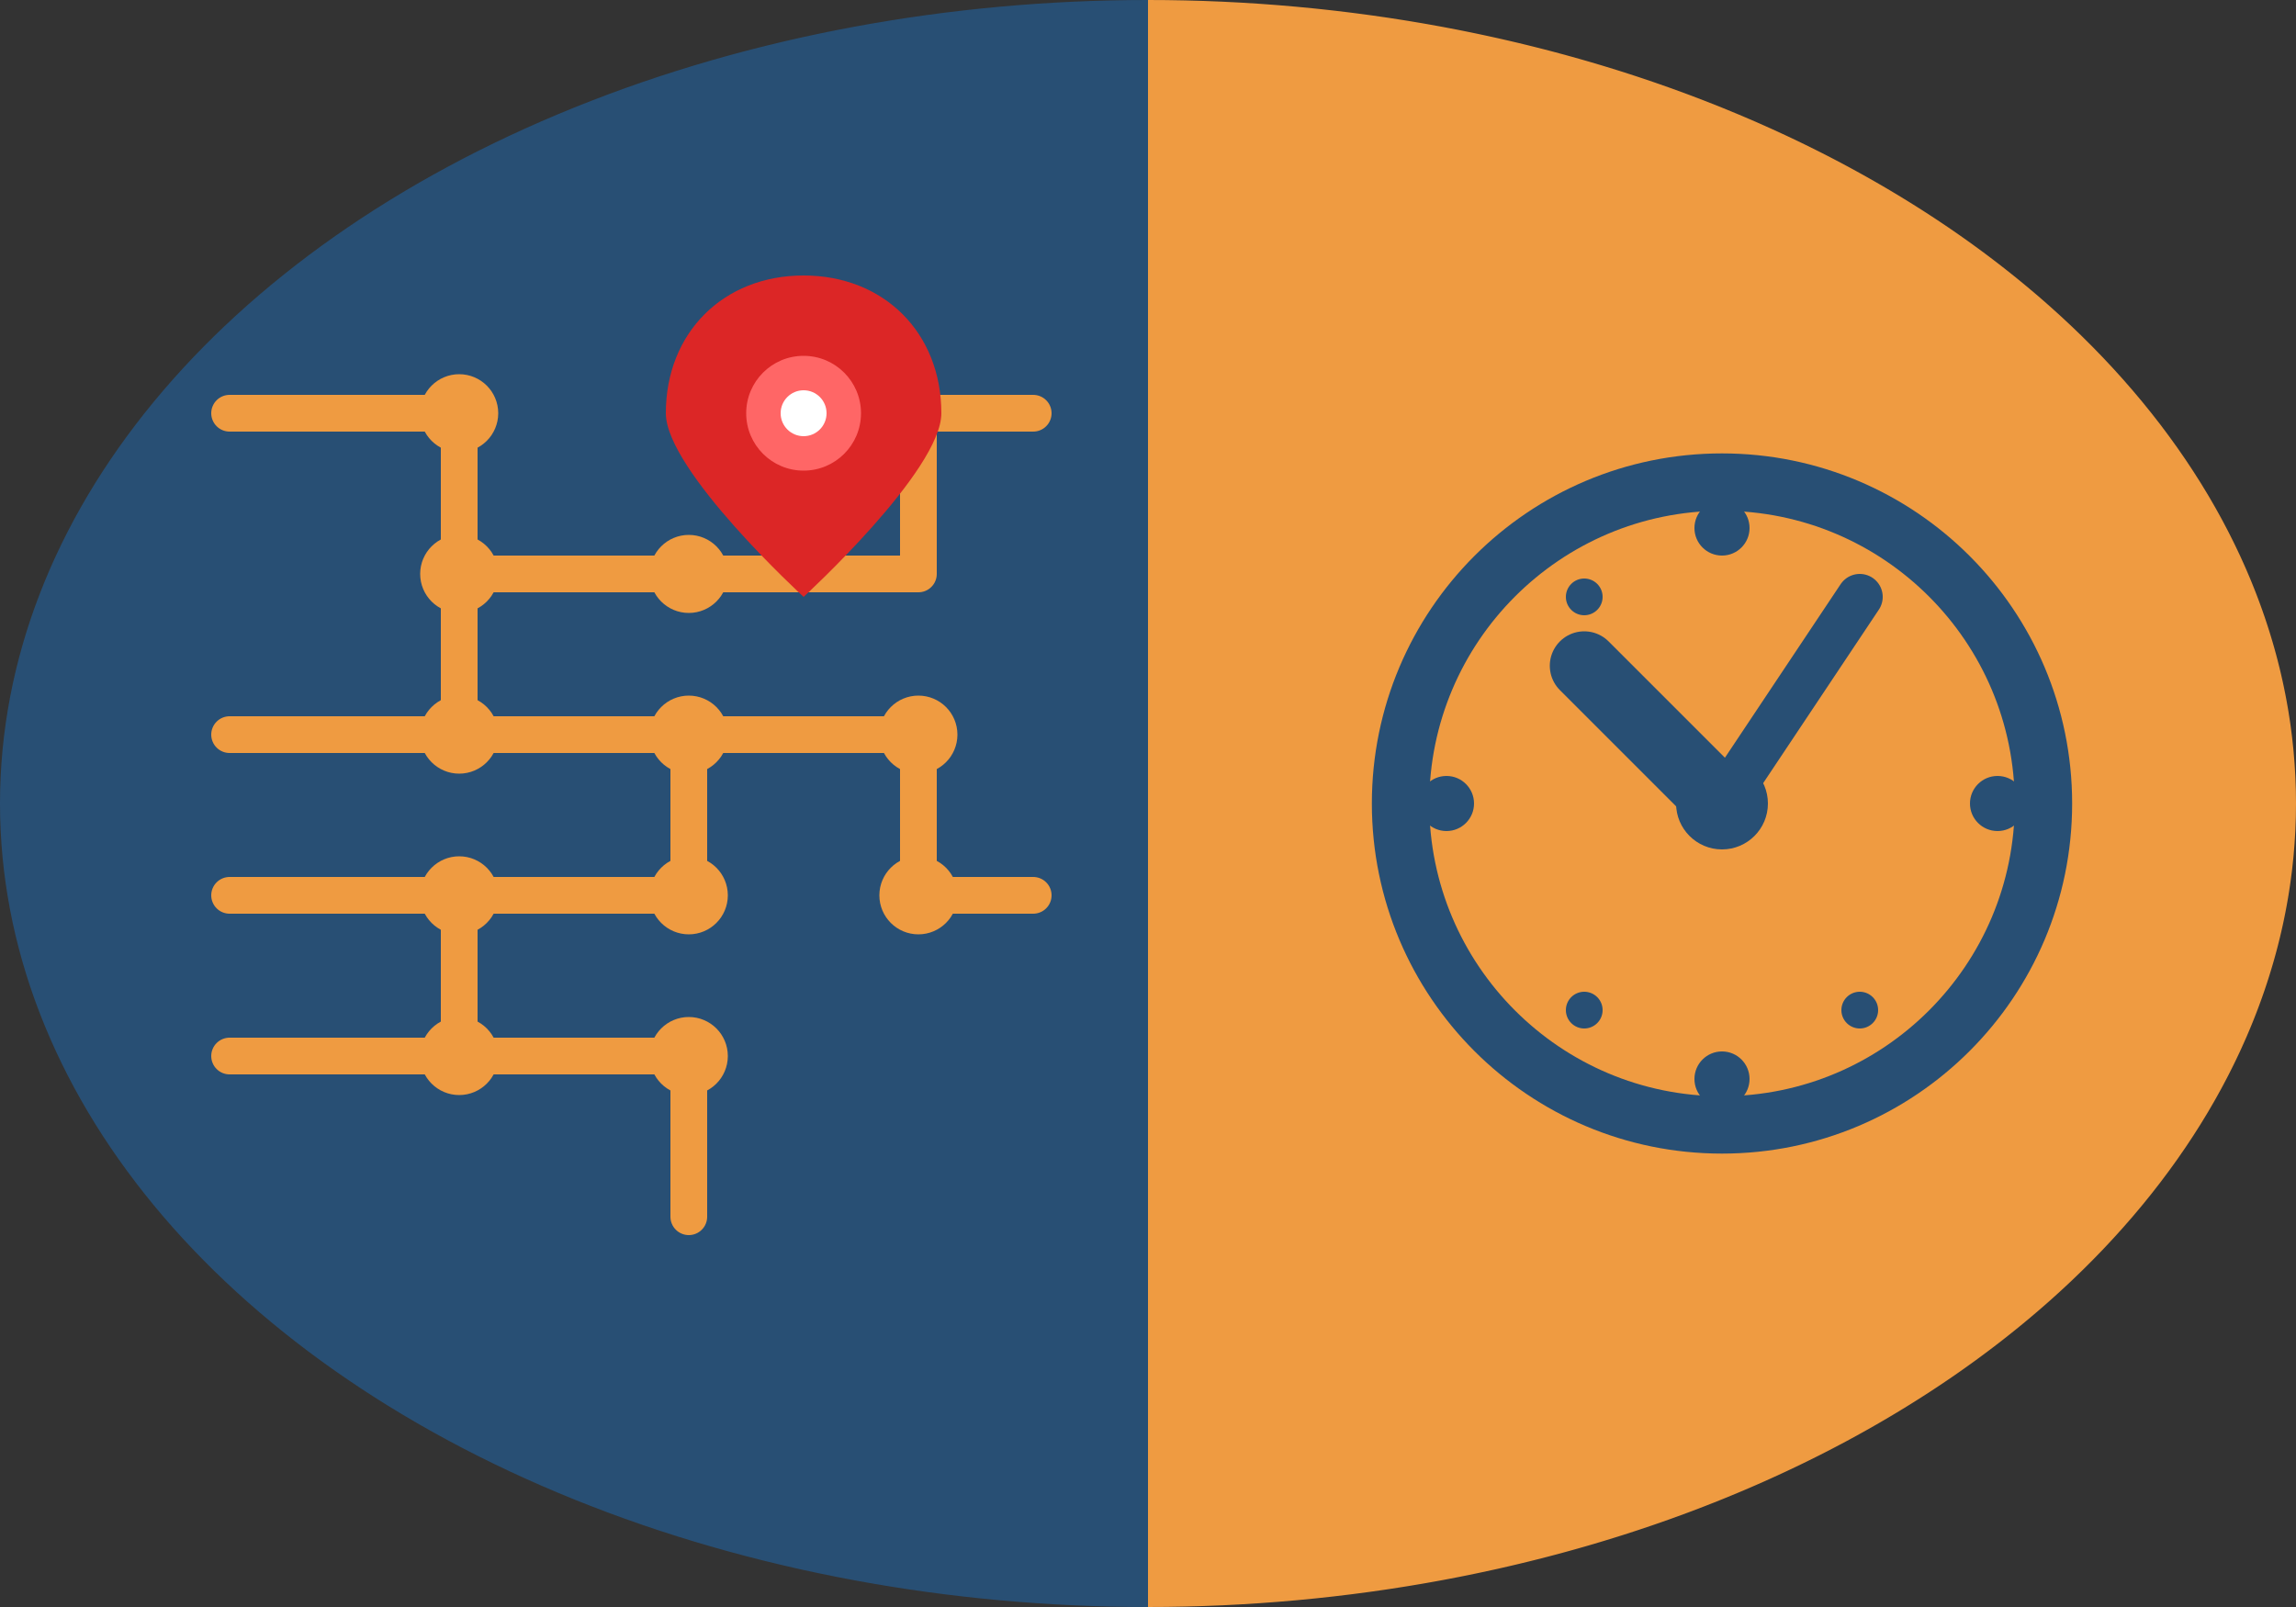 <svg
  width="100"
  height="70"
  viewBox="0 0 100 70"
  fill="none"
  xmlns="http://www.w3.org/2000/svg"
>
  <rect x="0" y="0" width="100" height="70" fill="#333333" stroke="none"/>
  <defs>
    <clipPath id="ellipseClip">
      <ellipse cx="50" cy="35" rx="50" ry="35" />
    </clipPath>
  </defs>
  <path
    d="M 50 0 A 50 35 0 0 0 50 70 Z"
    fill="#284F74"
    clip-path="url(#ellipseClip)"
  />
  <path
    d="M 50 0 A 50 35 0 0 1 50 70 Z"
    fill="#EF9B41"
    clip-path="url(#ellipseClip)"
  />
  <g stroke="#EF9B41" stroke-width="1.6" fill="none"
     stroke-linecap="round" stroke-linejoin="round"
     clip-path="url(#ellipseClip)">
    <path d="M 10 18 L 20 18 L 20 25 L 30 25" />
    <path d="M 30 25 L 40 25 L 40 18 L 45 18" />
    <path d="M 20 25 L 20 32 L 10 32" />
    <path d="M 20 32 L 30 32 L 30 39" />
    <path d="M 30 39 L 20 39 L 20 46" />
    <path d="M 20 46 L 30 46 L 30 53" />
    <path d="M 10 39 L 20 39" />
    <path d="M 10 46 L 20 46" />
    <path d="M 30 32 L 40 32 L 40 39" />
    <path d="M 40 39 L 45 39" />
    <circle cx="20" cy="18" r="0.9" fill="#EF9B41" />
    <circle cx="20" cy="25" r="0.9" fill="#EF9B41" />
    <circle cx="30" cy="25" r="0.9" fill="#EF9B41" />
    <circle cx="20" cy="32" r="0.9" fill="#EF9B41" />
    <circle cx="30" cy="32" r="0.9" fill="#EF9B41" />
    <circle cx="30" cy="39" r="0.9" fill="#EF9B41" />
    <circle cx="20" cy="39" r="0.9" fill="#EF9B41" />
    <circle cx="20" cy="46" r="0.9" fill="#EF9B41" />
    <circle cx="30" cy="46" r="0.9" fill="#EF9B41" />
    <circle cx="40" cy="32" r="0.9" fill="#EF9B41" />
    <circle cx="40" cy="39" r="0.9" fill="#EF9B41" />
  </g>
  <g clip-path="url(#ellipseClip)">
    <path 
      d="M 35 12 C 38.5 12 41 14.5 41 18 C 41 20.5 35 26 35 26 C 35 26 29 20.5 29 18 C 29 14.5 31.5 12 35 12 Z" 
      fill="#dc2626" 
    />
    <circle cx="35" cy="18" r="2.5" fill="#ff6666" />
    <circle cx="35" cy="18" r="1" fill="#ffffff" />
  </g>
  <g clip-path="url(#ellipseClip)">
    <circle cx="75" cy="35" r="14" stroke="#284F74" stroke-width="2.5" fill="none" />
    <g fill="#284F74">
      <circle cx="75" cy="23" r="1.2" />
      <circle cx="81" cy="26" r="0.8" />
      <circle cx="87" cy="35" r="1.2" />
      <circle cx="81" cy="44" r="0.8" />
      <circle cx="75" cy="47" r="1.2" />
      <circle cx="69" cy="44" r="0.8" />
      <circle cx="63" cy="35" r="1.2" />
      <circle cx="69" cy="26" r="0.8" />
    </g>
    <circle cx="75" cy="35" r="2" fill="#284F74" />
    <line x1="75" y1="35" x2="69" y2="29" stroke="#284F74" stroke-width="3" stroke-linecap="round"/>
    <line x1="75" y1="35" x2="81" y2="26" stroke="#284F74" stroke-width="2" stroke-linecap="round"/>
  </g>
</svg>